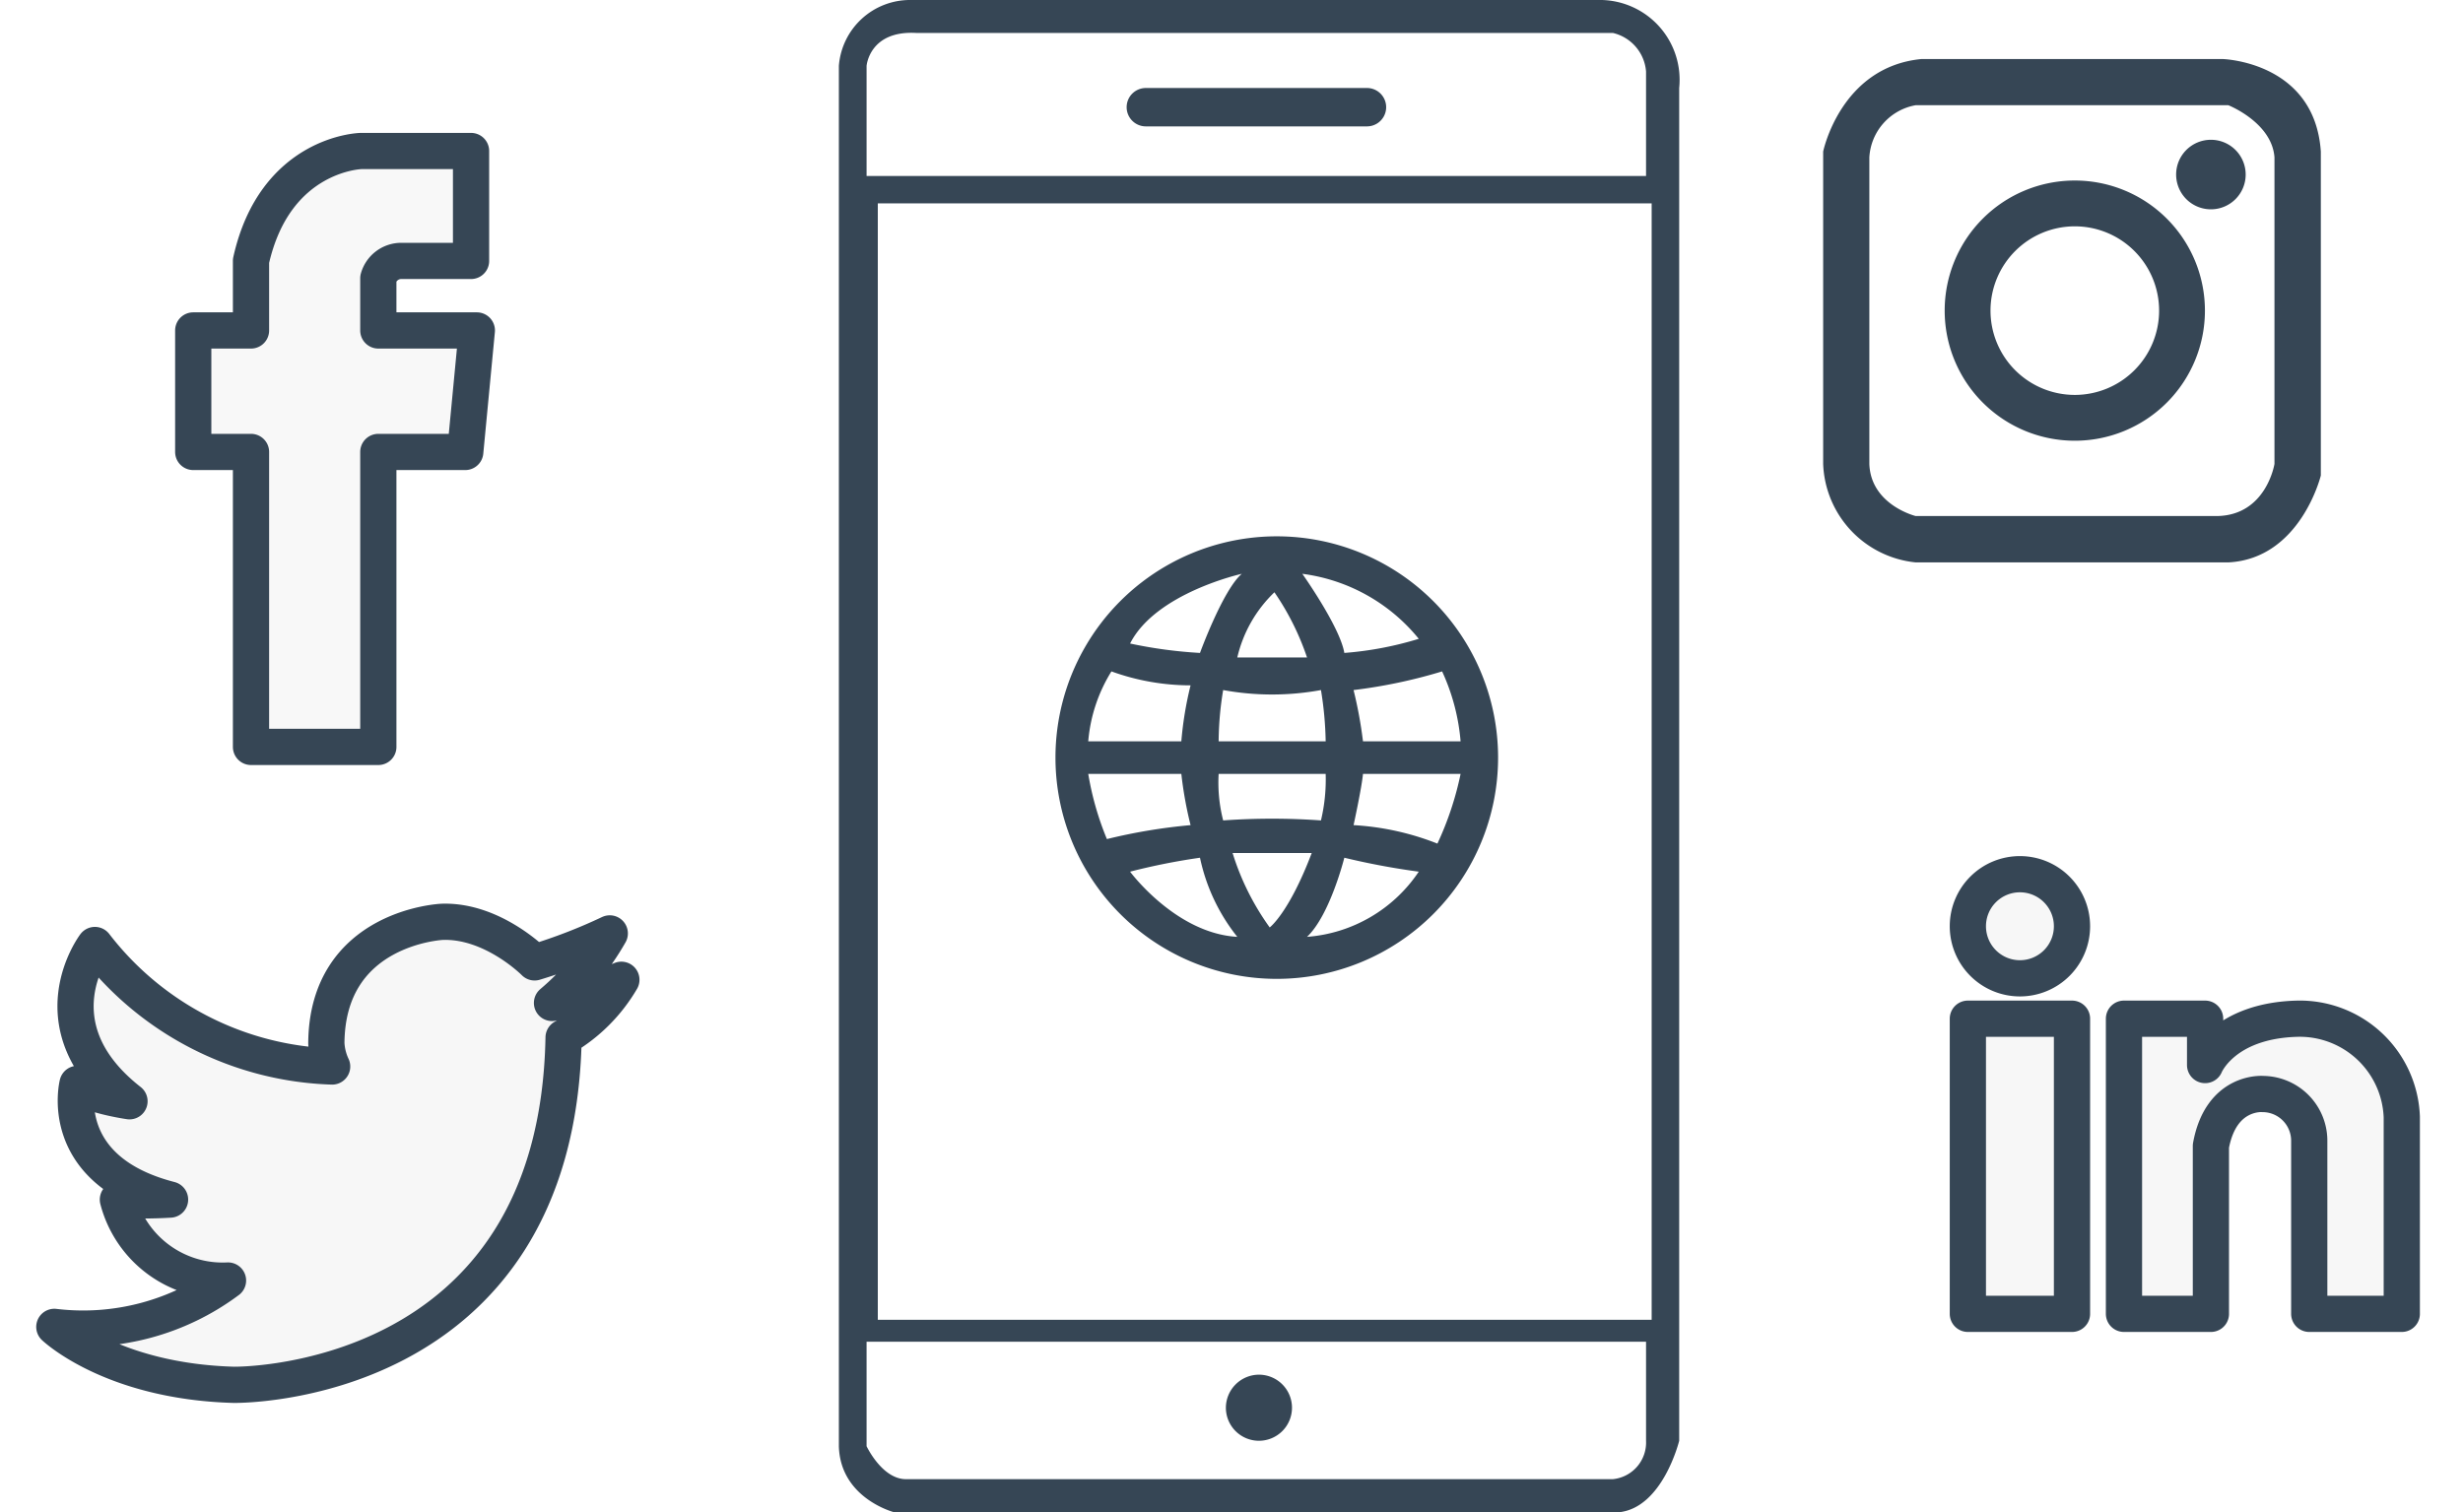 <svg xmlns="http://www.w3.org/2000/svg" xmlns:xlink="http://www.w3.org/1999/xlink" width="136" height="83.53" viewBox="0 0 136 83.53">
  <defs>
    <style>
      .cls-1 {
        fill: #364655;
      }

      .cls-1, .cls-2, .cls-3, .cls-4 {
        fill-rule: evenodd;
      }

      .cls-2 {
        fill: #f8f8f8;
        filter: url(#filter);
      }

      .cls-2, .cls-3, .cls-4 {
        stroke: #364655;
        stroke-linejoin: round;
        stroke-width: 2px;
      }

      .cls-3, .cls-4 {
        fill: #f7f7f7;
      }

      .cls-3 {
        filter: url(#filter-2);
      }

      .cls-4 {
        filter: url(#filter-3);
      }
    </style>
    <filter id="filter" x="1248" y="1070" width="23" height="39" filterUnits="userSpaceOnUse">
      <feFlood result="flood" flood-color="#fff"/>
      <feComposite result="composite" operator="in" in2="SourceGraphic"/>
      <feBlend result="blend" in2="SourceGraphic"/>
    </filter>
    <filter id="filter-2" x="1241" y="1112" width="38" height="33" filterUnits="userSpaceOnUse">
      <feFlood result="flood" flood-color="#fff"/>
      <feComposite result="composite" operator="in" in2="SourceGraphic"/>
      <feBlend result="blend" in2="SourceGraphic"/>
    </filter>
    <filter id="filter-3" x="1346" y="1109" width="31" height="32" filterUnits="userSpaceOnUse">
      <feFlood result="flood" flood-color="#fff"/>
      <feComposite result="composite" operator="in" in2="SourceGraphic"/>
      <feBlend result="blend" in2="SourceGraphic"/>
    </filter>
  </defs>
  <path id="Shape_1_copy" data-name="Shape 1 copy" class="cls-1" d="M1329.45,1064.66a4.408,4.408,0,0,1,4.27,4.86v74.71s-0.91,3.72-3.35,3.95h-39.99s-2.98-.76-3.06-3.65V1068.3a3.94,3.94,0,0,1,3.97-3.64h38.16Zm-37.85,1.82h38.46a2.377,2.377,0,0,1,1.83,2.13v5.77h-43.04v-6.08S1289,1066.33,1291.6,1066.48Zm12.67,3.04h12.21a1.06,1.06,0,1,1,0,2.12h-12.21A1.06,1.06,0,1,1,1304.27,1069.52Zm-14.8,6.37h42.73v61.66h-42.73v-61.66Zm-0.62,62.87v5.77s0.84,1.79,2.14,1.82h39.07a2.033,2.033,0,0,0,1.83-2.12v-5.47h-43.04Zm21.67,1.82a1.825,1.825,0,1,1-1.83,1.83A1.833,1.833,0,0,1,1310.52,1140.58Z" transform="translate(-1241 -1064.66)"/>
  <g transform="translate(-1241 -1064.66)" style="fill: #f8f8f8; filter: url(#filter)">
    <path id="path-3" class="cls-2" d="M1267.01,1079.07V1073h-6.08s-4.74.11-6.07,6.07v3.84h-3.19v6.71h3.19v16.29h7.03v-16.29h4.8l0.64-6.71h-5.44v-2.88a1.316,1.316,0,0,1,1.28-.96h3.84Z" style="stroke: inherit; filter: none; fill: inherit"/>
  </g>
  <use transform="translate(-1241 -1064.66)" xlink:href="#path-3" style="stroke: #364655; filter: none; fill: none"/>
  <g transform="translate(-1241 -1064.66)" style="fill: #f7f7f7; filter: url(#filter-2)">
    <path id="path-2" class="cls-3" d="M1274.67,1116.21a29.964,29.964,0,0,1-4.15,1.6s-2.31-2.34-5.11-2.24c0,0-6.35.28-6.39,6.71a3.386,3.386,0,0,0,.32,1.28,17.207,17.207,0,0,1-13.1-6.71s-3.39,4.48,1.91,8.63c0,0-2.37-.34-2.87-0.96,0,0-1.21,4.76,5.11,6.39a23.521,23.521,0,0,1-2.88,0,5.977,5.977,0,0,0,6.08,4.47,13.373,13.373,0,0,1-9.59,2.56s3.14,3.01,9.91,3.2c0,0,17.85.29,18.21-19.18a8.9,8.9,0,0,0,3.19-3.19,32.866,32.866,0,0,1-3.83,1.28A14.239,14.239,0,0,0,1274.67,1116.21Z" style="stroke: inherit; filter: none; fill: inherit"/>
  </g>
  <use transform="translate(-1241 -1064.66)" xlink:href="#path-2" style="stroke: #364655; filter: none; fill: none"/>
  <path class="cls-1" d="M1347.1,1067.92h16.62s5.09,0.13,5.43,5.11v17.89s-1.12,4.6-5.11,4.8h-17.26a5.677,5.677,0,0,1-5.11-5.44v-17.25S1342.63,1068.35,1347.1,1067.92Zm-0.32,2.55h17.26s2.41,0.95,2.55,2.88v16.93s-0.45,2.85-3.19,2.88h-16.62s-2.48-.61-2.56-2.88v-16.93A3.106,3.106,0,0,1,1346.78,1070.47Zm8.78,4.16a7.185,7.185,0,1,1-7.18,7.18A7.183,7.183,0,0,1,1355.56,1074.63Zm0,2.53a4.655,4.655,0,1,1-4.65,4.65A4.656,4.656,0,0,1,1355.56,1077.16Zm7.52-4.78a1.92,1.92,0,1,1-1.92,1.92A1.92,1.92,0,0,1,1363.08,1072.38Z" transform="translate(-1241 -1064.66)"/>
  <g transform="translate(-1241 -1064.66)" style="fill: #f7f7f7; filter: url(#filter-3)">
    <path id="path" class="cls-4" d="M1352.53,1112.94a2.875,2.875,0,1,1-2.87,2.87A2.872,2.872,0,0,1,1352.53,1112.94Zm-2.87,7.98h5.75v16.3h-5.75v-16.3Zm8.62,0h4.48v2.56s0.98-2.46,5.11-2.56a5.64,5.64,0,0,1,5.75,5.43v10.87h-5.11v-9.59a2.579,2.579,0,0,0-2.56-2.55s-2.31-.21-2.87,2.87v9.27h-4.8v-16.3Z" style="stroke: inherit; filter: none; fill: inherit"/>
  </g>
  <use transform="translate(-1241 -1064.66)" xlink:href="#path" style="stroke: #364655; filter: none; fill: none"/>
  <path class="cls-1" d="M1311.5,1094.28a12.22,12.22,0,1,1-12.22,12.22A12.219,12.219,0,0,1,1311.5,1094.28Zm-1.93,2.07s-4.75,1.05-6.17,3.85a25.324,25.324,0,0,0,3.86.52S1308.53,1097.23,1309.57,1096.35Zm-0.25,4.62h3.85a14.462,14.462,0,0,0-1.8-3.6A7.262,7.262,0,0,0,1309.32,1100.97Zm3.59-4.62s2.08,2.93,2.32,4.37a18.835,18.835,0,0,0,4.11-.78A9.92,9.92,0,0,0,1312.91,1096.35Zm-10.54,5.39a8.667,8.667,0,0,0-1.28,3.86h5.14a19.405,19.405,0,0,1,.51-3.09A12.848,12.848,0,0,1,1302.37,1101.74Zm5.92,3.86h5.91a19.28,19.28,0,0,0-.26-2.83,14.975,14.975,0,0,1-5.4,0A17.773,17.773,0,0,0,1308.29,1105.6Zm7.97,0h5.39a11.494,11.494,0,0,0-1.02-3.86,28.568,28.568,0,0,1-4.89,1.03A23.63,23.63,0,0,1,1316.26,1105.6Zm-15.17,1.8a16.4,16.4,0,0,0,1.03,3.6,30.881,30.881,0,0,1,4.62-.77,21.242,21.242,0,0,1-.51-2.83h-5.14Zm7.45,2.57a37.972,37.972,0,0,1,5.4,0,9.761,9.761,0,0,0,.26-2.57h-5.91A8.41,8.41,0,0,0,1308.54,1109.97Zm7.2,0.26s0.45-2.06.52-2.83h5.39a17.45,17.45,0,0,1-1.28,3.85A14.865,14.865,0,0,0,1315.74,1110.23Zm-0.51,1.8s-0.79,3.17-2.06,4.37a8.164,8.164,0,0,0,6.17-3.6A40.352,40.352,0,0,1,1315.23,1112.03Zm-1.8-.26h-4.37a14.188,14.188,0,0,0,2.05,4.11S1312.17,1115.09,1313.43,1111.77Zm-6.17.26a35.621,35.621,0,0,0-3.86.77s2.52,3.41,5.92,3.6A10.463,10.463,0,0,1,1307.26,1112.03Z" transform="translate(-1241 -1064.66)"/>
</svg>
